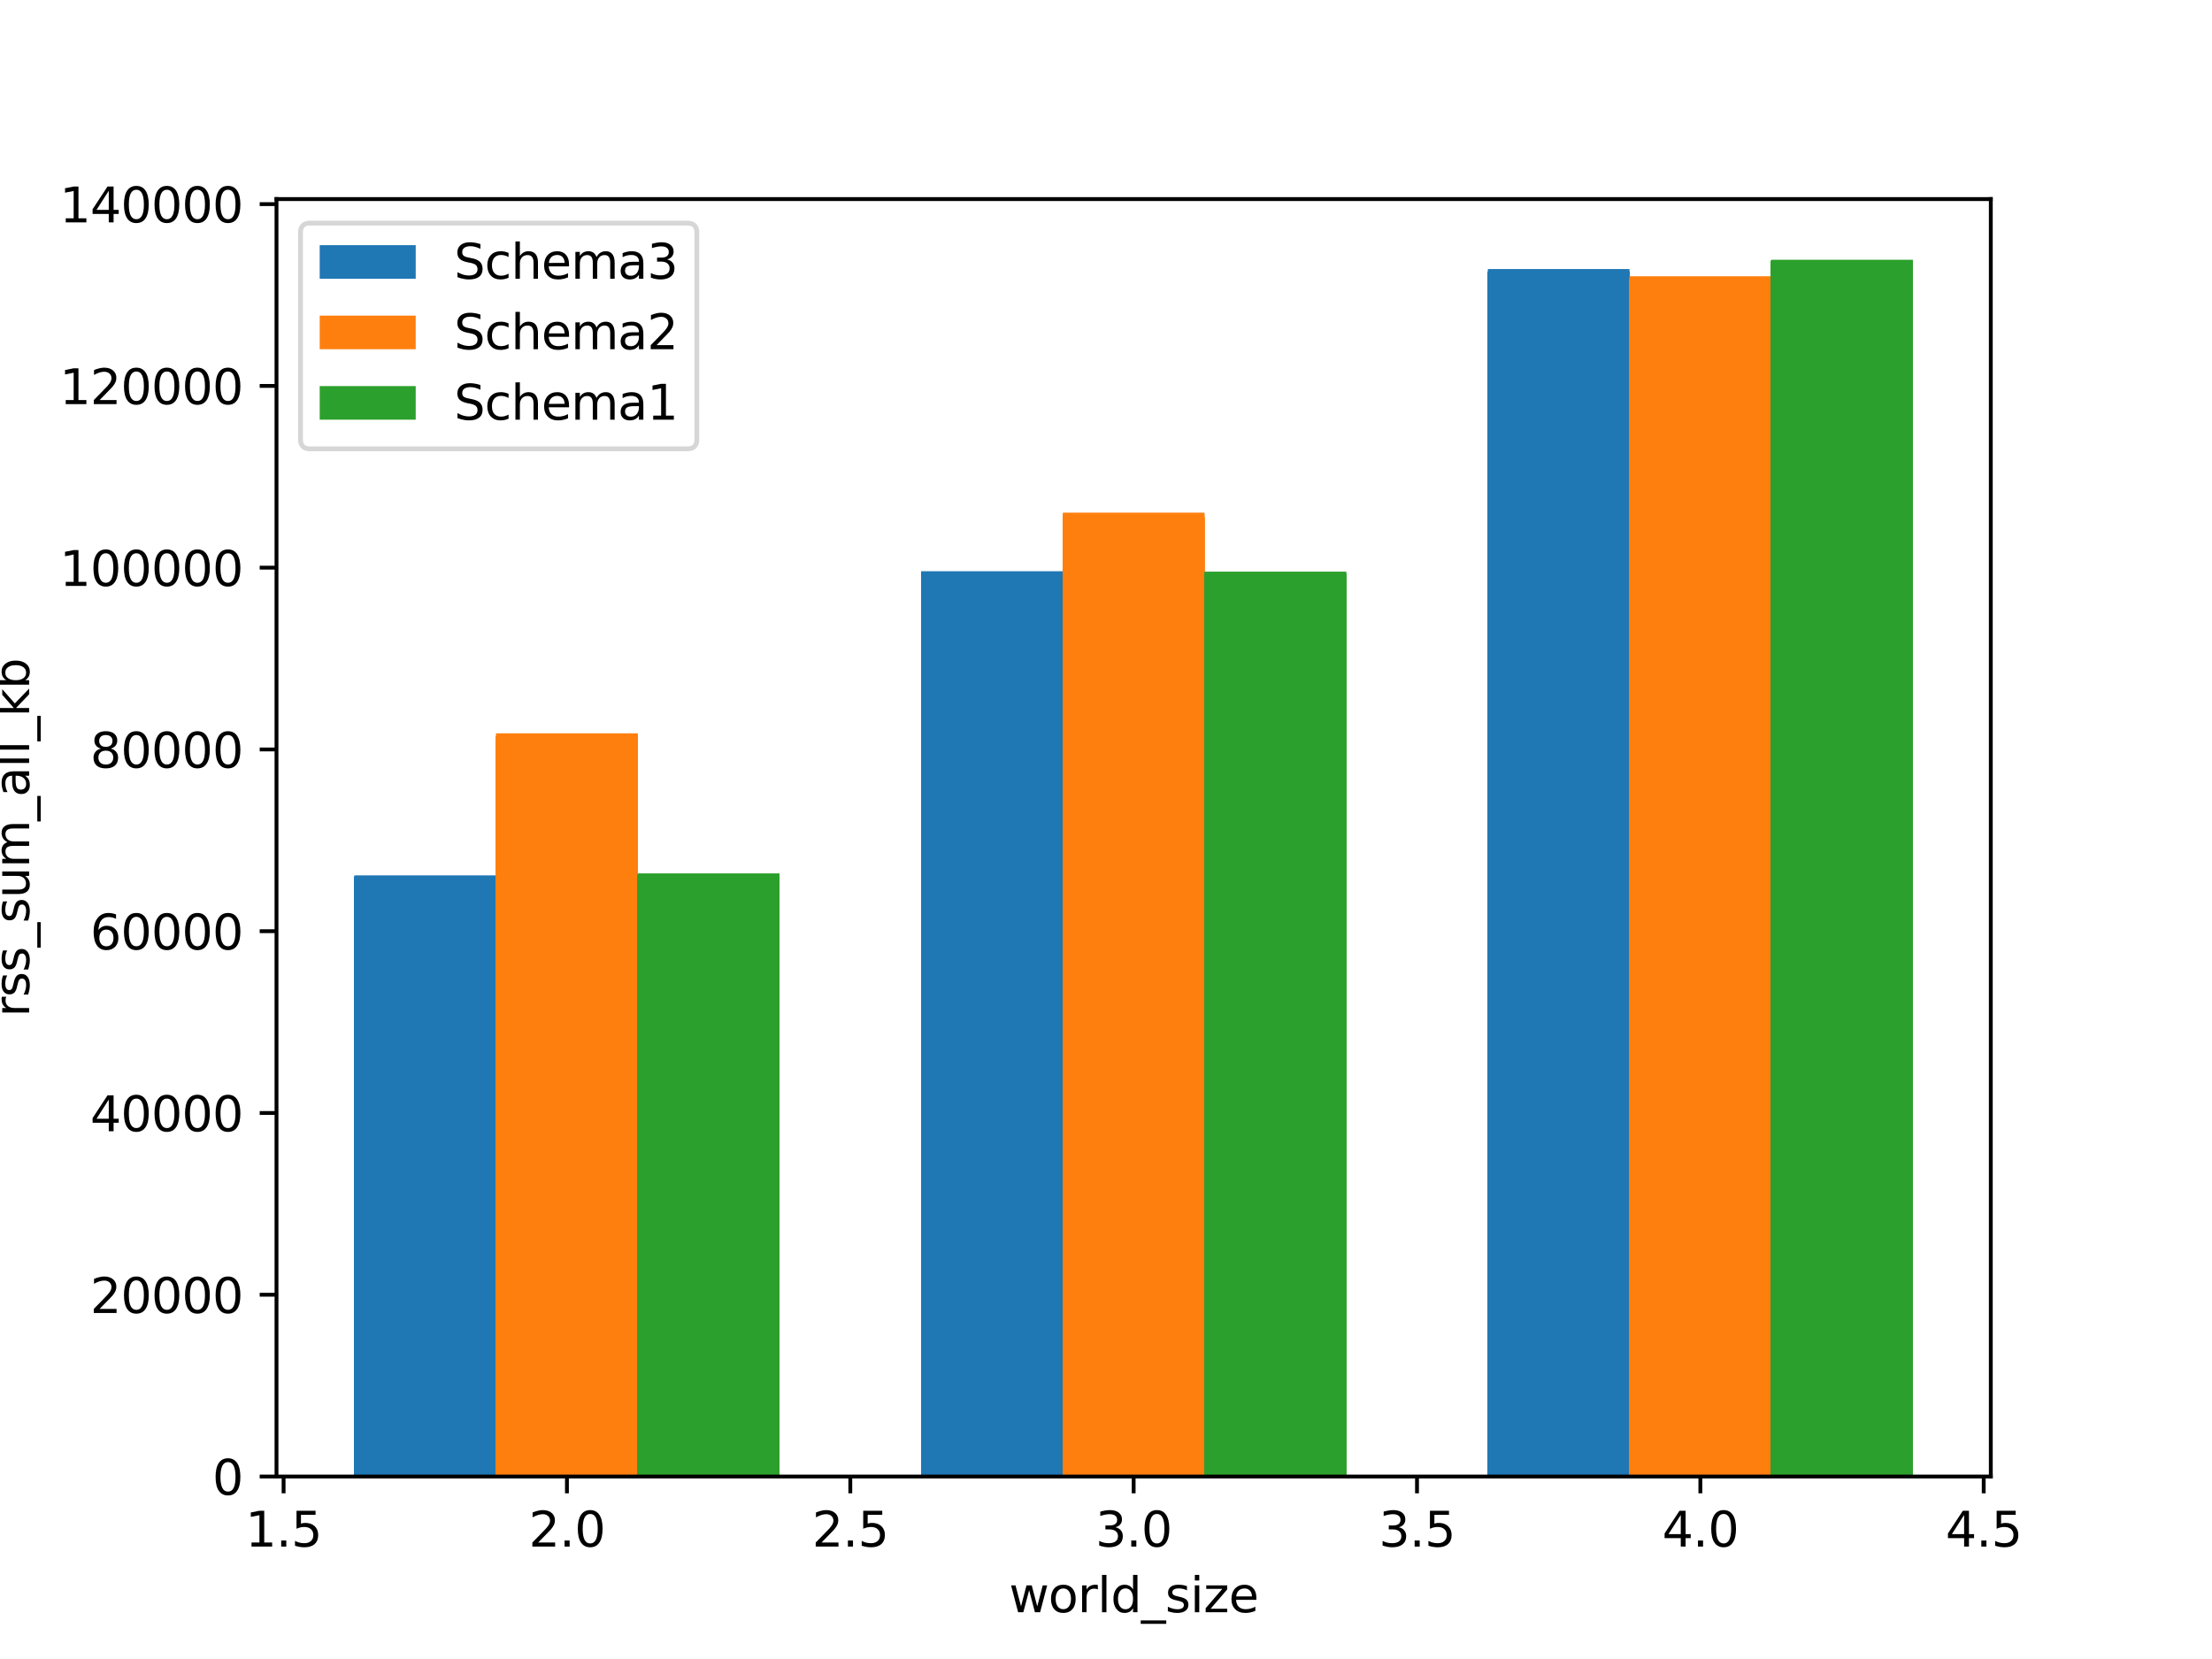 <?xml version="1.0" encoding="utf-8" standalone="no"?>
<!DOCTYPE svg PUBLIC "-//W3C//DTD SVG 1.1//EN"
  "http://www.w3.org/Graphics/SVG/1.1/DTD/svg11.dtd">
<svg height="345.6pt" version="1.1" viewBox="0 0 460.8 345.6" width="460.8pt" xmlns="http://www.w3.org/2000/svg" xmlns:xlink="http://www.w3.org/1999/xlink">
 <defs>
  <style type="text/css">*{stroke-linecap:butt;stroke-linejoin:round;}</style>
 </defs>
 <g id="figure_1">
  <g id="patch_1">
   <path d="M 0 345.6 
L 460.8 345.6 
L 460.8 0 
L 0 0 
z
" style="fill:#ffffff;"/>
  </g>
  <g id="axes_1">
   <g id="patch_2">
    <path d="M 57.6 307.584 
L 414.72 307.584 
L 414.72 41.472 
L 57.6 41.472 
z
" style="fill:#ffffff;"/>
   </g>
   <g id="patch_3">
    <path clip-path="url(#p89a8147528)" d="M 309.945 307.584 
L 339.459 307.584 
L 339.459 56.537 
L 309.945 56.537 
z
" style="fill:#1f77b4;"/>
   </g>
   <g id="patch_4">
    <path clip-path="url(#p89a8147528)" d="M 309.945 307.584 
L 339.459 307.584 
L 339.459 57.173 
L 309.945 57.173 
z
" style="fill:#1f77b4;"/>
   </g>
   <g id="patch_5">
    <path clip-path="url(#p89a8147528)" d="M 309.945 307.584 
L 339.459 307.584 
L 339.459 57.226 
L 309.945 57.226 
z
" style="fill:#1f77b4;"/>
   </g>
   <g id="patch_6">
    <path clip-path="url(#p89a8147528)" d="M 309.945 307.584 
L 339.459 307.584 
L 339.459 56.893 
L 309.945 56.893 
z
" style="fill:#1f77b4;"/>
   </g>
   <g id="patch_7">
    <path clip-path="url(#p89a8147528)" d="M 309.945 307.584 
L 339.459 307.584 
L 339.459 56.545 
L 309.945 56.545 
z
" style="fill:#1f77b4;"/>
   </g>
   <g id="patch_8">
    <path clip-path="url(#p89a8147528)" d="M 309.945 307.584 
L 339.459 307.584 
L 339.459 57.128 
L 309.945 57.128 
z
" style="fill:#1f77b4;"/>
   </g>
   <g id="patch_9">
    <path clip-path="url(#p89a8147528)" d="M 309.945 307.584 
L 339.459 307.584 
L 339.459 57.249 
L 309.945 57.249 
z
" style="fill:#1f77b4;"/>
   </g>
   <g id="patch_10">
    <path clip-path="url(#p89a8147528)" d="M 309.945 307.584 
L 339.459 307.584 
L 339.459 56.908 
L 309.945 56.908 
z
" style="fill:#1f77b4;"/>
   </g>
   <g id="patch_11">
    <path clip-path="url(#p89a8147528)" d="M 309.945 307.584 
L 339.459 307.584 
L 339.459 56.045 
L 309.945 56.045 
z
" style="fill:#1f77b4;"/>
   </g>
   <g id="patch_12">
    <path clip-path="url(#p89a8147528)" d="M 191.889 307.584 
L 221.403 307.584 
L 221.403 118.992 
L 191.889 118.992 
z
" style="fill:#1f77b4;"/>
   </g>
   <g id="patch_13">
    <path clip-path="url(#p89a8147528)" d="M 191.889 307.584 
L 221.403 307.584 
L 221.403 119.583 
L 191.889 119.583 
z
" style="fill:#1f77b4;"/>
   </g>
   <g id="patch_14">
    <path clip-path="url(#p89a8147528)" d="M 191.889 307.584 
L 221.403 307.584 
L 221.403 119.212 
L 191.889 119.212 
z
" style="fill:#1f77b4;"/>
   </g>
   <g id="patch_15">
    <path clip-path="url(#p89a8147528)" d="M 73.833 307.584 
L 103.347 307.584 
L 103.347 182.682 
L 73.833 182.682 
z
" style="fill:#1f77b4;"/>
   </g>
   <g id="patch_16">
    <path clip-path="url(#p89a8147528)" d="M 73.833 307.584 
L 103.347 307.584 
L 103.347 183.492 
L 73.833 183.492 
z
" style="fill:#1f77b4;"/>
   </g>
   <g id="patch_17">
    <path clip-path="url(#p89a8147528)" d="M 73.833 307.584 
L 103.347 307.584 
L 103.347 182.704 
L 73.833 182.704 
z
" style="fill:#1f77b4;"/>
   </g>
   <g id="patch_18">
    <path clip-path="url(#p89a8147528)" d="M 73.833 307.584 
L 103.347 307.584 
L 103.347 182.863 
L 73.833 182.863 
z
" style="fill:#1f77b4;"/>
   </g>
   <g id="patch_19">
    <path clip-path="url(#p89a8147528)" d="M 73.833 307.584 
L 103.347 307.584 
L 103.347 183.128 
L 73.833 183.128 
z
" style="fill:#1f77b4;"/>
   </g>
   <g id="patch_20">
    <path clip-path="url(#p89a8147528)" d="M 73.833 307.584 
L 103.347 307.584 
L 103.347 182.674 
L 73.833 182.674 
z
" style="fill:#1f77b4;"/>
   </g>
   <g id="patch_21">
    <path clip-path="url(#p89a8147528)" d="M 73.833 307.584 
L 103.347 307.584 
L 103.347 182.56 
L 73.833 182.56 
z
" style="fill:#1f77b4;"/>
   </g>
   <g id="patch_22">
    <path clip-path="url(#p89a8147528)" d="M 73.833 307.584 
L 103.347 307.584 
L 103.347 182.363 
L 73.833 182.363 
z
" style="fill:#1f77b4;"/>
   </g>
   <g id="patch_23">
    <path clip-path="url(#p89a8147528)" d="M 73.833 307.584 
L 103.347 307.584 
L 103.347 183.174 
L 73.833 183.174 
z
" style="fill:#1f77b4;"/>
   </g>
   <g id="patch_24">
    <path clip-path="url(#p89a8147528)" d="M 73.833 307.584 
L 103.347 307.584 
L 103.347 182.454 
L 73.833 182.454 
z
" style="fill:#1f77b4;"/>
   </g>
   <g id="patch_25">
    <path clip-path="url(#p89a8147528)" d="M 73.833 307.584 
L 103.347 307.584 
L 103.347 182.863 
L 73.833 182.863 
z
" style="fill:#1f77b4;"/>
   </g>
   <g id="patch_26">
    <path clip-path="url(#p89a8147528)" d="M 73.833 307.584 
L 103.347 307.584 
L 103.347 182.909 
L 73.833 182.909 
z
" style="fill:#1f77b4;"/>
   </g>
   <g id="patch_27">
    <path clip-path="url(#p89a8147528)" d="M 73.833 307.584 
L 103.347 307.584 
L 103.347 182.788 
L 73.833 182.788 
z
" style="fill:#1f77b4;"/>
   </g>
   <g id="patch_28">
    <path clip-path="url(#p89a8147528)" d="M 73.833 307.584 
L 103.347 307.584 
L 103.347 182.659 
L 73.833 182.659 
z
" style="fill:#1f77b4;"/>
   </g>
   <g id="patch_29">
    <path clip-path="url(#p89a8147528)" d="M 309.945 307.584 
L 339.459 307.584 
L 339.459 57.34 
L 309.945 57.34 
z
" style="fill:#1f77b4;"/>
   </g>
   <g id="patch_30">
    <path clip-path="url(#p89a8147528)" d="M 309.945 307.584 
L 339.459 307.584 
L 339.459 56.567 
L 309.945 56.567 
z
" style="fill:#1f77b4;"/>
   </g>
   <g id="patch_31">
    <path clip-path="url(#p89a8147528)" d="M 309.945 307.584 
L 339.459 307.584 
L 339.459 56.901 
L 309.945 56.901 
z
" style="fill:#1f77b4;"/>
   </g>
   <g id="patch_32">
    <path clip-path="url(#p89a8147528)" d="M 309.945 307.584 
L 339.459 307.584 
L 339.459 56.636 
L 309.945 56.636 
z
" style="fill:#1f77b4;"/>
   </g>
   <g id="patch_33">
    <path clip-path="url(#p89a8147528)" d="M 309.945 307.584 
L 339.459 307.584 
L 339.459 56.901 
L 309.945 56.901 
z
" style="fill:#1f77b4;"/>
   </g>
   <g id="patch_34">
    <path clip-path="url(#p89a8147528)" d="M 309.945 307.584 
L 339.459 307.584 
L 339.459 56.969 
L 309.945 56.969 
z
" style="fill:#1f77b4;"/>
   </g>
   <g id="patch_35">
    <path clip-path="url(#p89a8147528)" d="M 191.889 307.584 
L 221.403 307.584 
L 221.403 119.181 
L 191.889 119.181 
z
" style="fill:#1f77b4;"/>
   </g>
   <g id="patch_36">
    <path clip-path="url(#p89a8147528)" d="M 191.889 307.584 
L 221.403 307.584 
L 221.403 119.757 
L 191.889 119.757 
z
" style="fill:#1f77b4;"/>
   </g>
   <g id="patch_37">
    <path clip-path="url(#p89a8147528)" d="M 191.889 307.584 
L 221.403 307.584 
L 221.403 119.833 
L 191.889 119.833 
z
" style="fill:#1f77b4;"/>
   </g>
   <g id="patch_38">
    <path clip-path="url(#p89a8147528)" d="M 339.459 307.584 
L 368.973 307.584 
L 368.973 58.18 
L 339.459 58.18 
z
" style="fill:#ff7f0e;"/>
   </g>
   <g id="patch_39">
    <path clip-path="url(#p89a8147528)" d="M 339.459 307.584 
L 368.973 307.584 
L 368.973 58.173 
L 339.459 58.173 
z
" style="fill:#ff7f0e;"/>
   </g>
   <g id="patch_40">
    <path clip-path="url(#p89a8147528)" d="M 339.459 307.584 
L 368.973 307.584 
L 368.973 58.589 
L 339.459 58.589 
z
" style="fill:#ff7f0e;"/>
   </g>
   <g id="patch_41">
    <path clip-path="url(#p89a8147528)" d="M 339.459 307.584 
L 368.973 307.584 
L 368.973 57.991 
L 339.459 57.991 
z
" style="fill:#ff7f0e;"/>
   </g>
   <g id="patch_42">
    <path clip-path="url(#p89a8147528)" d="M 339.459 307.584 
L 368.973 307.584 
L 368.973 58.748 
L 339.459 58.748 
z
" style="fill:#ff7f0e;"/>
   </g>
   <g id="patch_43">
    <path clip-path="url(#p89a8147528)" d="M 339.459 307.584 
L 368.973 307.584 
L 368.973 58.332 
L 339.459 58.332 
z
" style="fill:#ff7f0e;"/>
   </g>
   <g id="patch_44">
    <path clip-path="url(#p89a8147528)" d="M 339.459 307.584 
L 368.973 307.584 
L 368.973 58.302 
L 339.459 58.302 
z
" style="fill:#ff7f0e;"/>
   </g>
   <g id="patch_45">
    <path clip-path="url(#p89a8147528)" d="M 339.459 307.584 
L 368.973 307.584 
L 368.973 59.142 
L 339.459 59.142 
z
" style="fill:#ff7f0e;"/>
   </g>
   <g id="patch_46">
    <path clip-path="url(#p89a8147528)" d="M 339.459 307.584 
L 368.973 307.584 
L 368.973 58.756 
L 339.459 58.756 
z
" style="fill:#ff7f0e;"/>
   </g>
   <g id="patch_47">
    <path clip-path="url(#p89a8147528)" d="M 221.403 307.584 
L 250.917 307.584 
L 250.917 107.913 
L 221.403 107.913 
z
" style="fill:#ff7f0e;"/>
   </g>
   <g id="patch_48">
    <path clip-path="url(#p89a8147528)" d="M 221.403 307.584 
L 250.917 307.584 
L 250.917 107.875 
L 221.403 107.875 
z
" style="fill:#ff7f0e;"/>
   </g>
   <g id="patch_49">
    <path clip-path="url(#p89a8147528)" d="M 221.403 307.584 
L 250.917 307.584 
L 250.917 107.845 
L 221.403 107.845 
z
" style="fill:#ff7f0e;"/>
   </g>
   <g id="patch_50">
    <path clip-path="url(#p89a8147528)" d="M 103.347 307.584 
L 132.861 307.584 
L 132.861 153.434 
L 103.347 153.434 
z
" style="fill:#ff7f0e;"/>
   </g>
   <g id="patch_51">
    <path clip-path="url(#p89a8147528)" d="M 103.347 307.584 
L 132.861 307.584 
L 132.861 153.957 
L 103.347 153.957 
z
" style="fill:#ff7f0e;"/>
   </g>
   <g id="patch_52">
    <path clip-path="url(#p89a8147528)" d="M 103.347 307.584 
L 132.861 307.584 
L 132.861 153.321 
L 103.347 153.321 
z
" style="fill:#ff7f0e;"/>
   </g>
   <g id="patch_53">
    <path clip-path="url(#p89a8147528)" d="M 103.347 307.584 
L 132.861 307.584 
L 132.861 154.184 
L 103.347 154.184 
z
" style="fill:#ff7f0e;"/>
   </g>
   <g id="patch_54">
    <path clip-path="url(#p89a8147528)" d="M 103.347 307.584 
L 132.861 307.584 
L 132.861 153.828 
L 103.347 153.828 
z
" style="fill:#ff7f0e;"/>
   </g>
   <g id="patch_55">
    <path clip-path="url(#p89a8147528)" d="M 103.347 307.584 
L 132.861 307.584 
L 132.861 153.434 
L 103.347 153.434 
z
" style="fill:#ff7f0e;"/>
   </g>
   <g id="patch_56">
    <path clip-path="url(#p89a8147528)" d="M 103.347 307.584 
L 132.861 307.584 
L 132.861 153.253 
L 103.347 153.253 
z
" style="fill:#ff7f0e;"/>
   </g>
   <g id="patch_57">
    <path clip-path="url(#p89a8147528)" d="M 103.347 307.584 
L 132.861 307.584 
L 132.861 153.495 
L 103.347 153.495 
z
" style="fill:#ff7f0e;"/>
   </g>
   <g id="patch_58">
    <path clip-path="url(#p89a8147528)" d="M 103.347 307.584 
L 132.861 307.584 
L 132.861 153.942 
L 103.347 153.942 
z
" style="fill:#ff7f0e;"/>
   </g>
   <g id="patch_59">
    <path clip-path="url(#p89a8147528)" d="M 103.347 307.584 
L 132.861 307.584 
L 132.861 152.859 
L 103.347 152.859 
z
" style="fill:#ff7f0e;"/>
   </g>
   <g id="patch_60">
    <path clip-path="url(#p89a8147528)" d="M 103.347 307.584 
L 132.861 307.584 
L 132.861 152.768 
L 103.347 152.768 
z
" style="fill:#ff7f0e;"/>
   </g>
   <g id="patch_61">
    <path clip-path="url(#p89a8147528)" d="M 103.347 307.584 
L 132.861 307.584 
L 132.861 153.434 
L 103.347 153.434 
z
" style="fill:#ff7f0e;"/>
   </g>
   <g id="patch_62">
    <path clip-path="url(#p89a8147528)" d="M 103.347 307.584 
L 132.861 307.584 
L 132.861 153.51 
L 103.347 153.51 
z
" style="fill:#ff7f0e;"/>
   </g>
   <g id="patch_63">
    <path clip-path="url(#p89a8147528)" d="M 103.347 307.584 
L 132.861 307.584 
L 132.861 153.601 
L 103.347 153.601 
z
" style="fill:#ff7f0e;"/>
   </g>
   <g id="patch_64">
    <path clip-path="url(#p89a8147528)" d="M 339.459 307.584 
L 368.973 307.584 
L 368.973 57.567 
L 339.459 57.567 
z
" style="fill:#ff7f0e;"/>
   </g>
   <g id="patch_65">
    <path clip-path="url(#p89a8147528)" d="M 339.459 307.584 
L 368.973 307.584 
L 368.973 57.635 
L 339.459 57.635 
z
" style="fill:#ff7f0e;"/>
   </g>
   <g id="patch_66">
    <path clip-path="url(#p89a8147528)" d="M 339.459 307.584 
L 368.973 307.584 
L 368.973 58.339 
L 339.459 58.339 
z
" style="fill:#ff7f0e;"/>
   </g>
   <g id="patch_67">
    <path clip-path="url(#p89a8147528)" d="M 339.459 307.584 
L 368.973 307.584 
L 368.973 58.779 
L 339.459 58.779 
z
" style="fill:#ff7f0e;"/>
   </g>
   <g id="patch_68">
    <path clip-path="url(#p89a8147528)" d="M 339.459 307.584 
L 368.973 307.584 
L 368.973 58.968 
L 339.459 58.968 
z
" style="fill:#ff7f0e;"/>
   </g>
   <g id="patch_69">
    <path clip-path="url(#p89a8147528)" d="M 339.459 307.584 
L 368.973 307.584 
L 368.973 58.006 
L 339.459 58.006 
z
" style="fill:#ff7f0e;"/>
   </g>
   <g id="patch_70">
    <path clip-path="url(#p89a8147528)" d="M 339.459 307.584 
L 368.973 307.584 
L 368.973 58.112 
L 339.459 58.112 
z
" style="fill:#ff7f0e;"/>
   </g>
   <g id="patch_71">
    <path clip-path="url(#p89a8147528)" d="M 221.403 307.584 
L 250.917 307.584 
L 250.917 107.095 
L 221.403 107.095 
z
" style="fill:#ff7f0e;"/>
   </g>
   <g id="patch_72">
    <path clip-path="url(#p89a8147528)" d="M 221.403 307.584 
L 250.917 307.584 
L 250.917 106.799 
L 221.403 106.799 
z
" style="fill:#ff7f0e;"/>
   </g>
   <g id="patch_73">
    <path clip-path="url(#p89a8147528)" d="M 221.403 307.584 
L 250.917 307.584 
L 250.917 107.617 
L 221.403 107.617 
z
" style="fill:#ff7f0e;"/>
   </g>
   <g id="patch_74">
    <path clip-path="url(#p89a8147528)" d="M 368.973 307.584 
L 398.487 307.584 
L 398.487 54.735 
L 368.973 54.735 
z
" style="fill:#2ca02c;"/>
   </g>
   <g id="patch_75">
    <path clip-path="url(#p89a8147528)" d="M 368.973 307.584 
L 398.487 307.584 
L 398.487 55.401 
L 368.973 55.401 
z
" style="fill:#2ca02c;"/>
   </g>
   <g id="patch_76">
    <path clip-path="url(#p89a8147528)" d="M 368.973 307.584 
L 398.487 307.584 
L 398.487 54.424 
L 368.973 54.424 
z
" style="fill:#2ca02c;"/>
   </g>
   <g id="patch_77">
    <path clip-path="url(#p89a8147528)" d="M 368.973 307.584 
L 398.487 307.584 
L 398.487 54.523 
L 368.973 54.523 
z
" style="fill:#2ca02c;"/>
   </g>
   <g id="patch_78">
    <path clip-path="url(#p89a8147528)" d="M 368.973 307.584 
L 398.487 307.584 
L 398.487 54.826 
L 368.973 54.826 
z
" style="fill:#2ca02c;"/>
   </g>
   <g id="patch_79">
    <path clip-path="url(#p89a8147528)" d="M 368.973 307.584 
L 398.487 307.584 
L 398.487 54.667 
L 368.973 54.667 
z
" style="fill:#2ca02c;"/>
   </g>
   <g id="patch_80">
    <path clip-path="url(#p89a8147528)" d="M 368.973 307.584 
L 398.487 307.584 
L 398.487 54.667 
L 368.973 54.667 
z
" style="fill:#2ca02c;"/>
   </g>
   <g id="patch_81">
    <path clip-path="url(#p89a8147528)" d="M 368.973 307.584 
L 398.487 307.584 
L 398.487 55.378 
L 368.973 55.378 
z
" style="fill:#2ca02c;"/>
   </g>
   <g id="patch_82">
    <path clip-path="url(#p89a8147528)" d="M 368.973 307.584 
L 398.487 307.584 
L 398.487 54.848 
L 368.973 54.848 
z
" style="fill:#2ca02c;"/>
   </g>
   <g id="patch_83">
    <path clip-path="url(#p89a8147528)" d="M 368.973 307.584 
L 398.487 307.584 
L 398.487 54.886 
L 368.973 54.886 
z
" style="fill:#2ca02c;"/>
   </g>
   <g id="patch_84">
    <path clip-path="url(#p89a8147528)" d="M 368.973 307.584 
L 398.487 307.584 
L 398.487 55.182 
L 368.973 55.182 
z
" style="fill:#2ca02c;"/>
   </g>
   <g id="patch_85">
    <path clip-path="url(#p89a8147528)" d="M 368.973 307.584 
L 398.487 307.584 
L 398.487 54.152 
L 368.973 54.152 
z
" style="fill:#2ca02c;"/>
   </g>
   <g id="patch_86">
    <path clip-path="url(#p89a8147528)" d="M 368.973 307.584 
L 398.487 307.584 
L 398.487 54.727 
L 368.973 54.727 
z
" style="fill:#2ca02c;"/>
   </g>
   <g id="patch_87">
    <path clip-path="url(#p89a8147528)" d="M 368.973 307.584 
L 398.487 307.584 
L 398.487 54.992 
L 368.973 54.992 
z
" style="fill:#2ca02c;"/>
   </g>
   <g id="patch_88">
    <path clip-path="url(#p89a8147528)" d="M 250.917 307.584 
L 280.431 307.584 
L 280.431 119.53 
L 250.917 119.53 
z
" style="fill:#2ca02c;"/>
   </g>
   <g id="patch_89">
    <path clip-path="url(#p89a8147528)" d="M 250.917 307.584 
L 280.431 307.584 
L 280.431 119.757 
L 250.917 119.757 
z
" style="fill:#2ca02c;"/>
   </g>
   <g id="patch_90">
    <path clip-path="url(#p89a8147528)" d="M 250.917 307.584 
L 280.431 307.584 
L 280.431 119.174 
L 250.917 119.174 
z
" style="fill:#2ca02c;"/>
   </g>
   <g id="patch_91">
    <path clip-path="url(#p89a8147528)" d="M 132.861 307.584 
L 162.375 307.584 
L 162.375 181.947 
L 132.861 181.947 
z
" style="fill:#2ca02c;"/>
   </g>
   <g id="patch_92">
    <path clip-path="url(#p89a8147528)" d="M 132.861 307.584 
L 162.375 307.584 
L 162.375 182.568 
L 132.861 182.568 
z
" style="fill:#2ca02c;"/>
   </g>
   <g id="patch_93">
    <path clip-path="url(#p89a8147528)" d="M 132.861 307.584 
L 162.375 307.584 
L 162.375 182.22 
L 132.861 182.22 
z
" style="fill:#2ca02c;"/>
   </g>
   <g id="patch_94">
    <path clip-path="url(#p89a8147528)" d="M 132.861 307.584 
L 162.375 307.584 
L 162.375 182.348 
L 132.861 182.348 
z
" style="fill:#2ca02c;"/>
   </g>
   <g id="patch_95">
    <path clip-path="url(#p89a8147528)" d="M 132.861 307.584 
L 162.375 307.584 
L 162.375 182.295 
L 132.861 182.295 
z
" style="fill:#2ca02c;"/>
   </g>
   <g id="patch_96">
    <path clip-path="url(#p89a8147528)" d="M 132.861 307.584 
L 162.375 307.584 
L 162.375 182.447 
L 132.861 182.447 
z
" style="fill:#2ca02c;"/>
   </g>
   <g id="patch_97">
    <path clip-path="url(#p89a8147528)" d="M 132.861 307.584 
L 162.375 307.584 
L 162.375 182.098 
L 132.861 182.098 
z
" style="fill:#2ca02c;"/>
   </g>
   <g id="patch_98">
    <path clip-path="url(#p89a8147528)" d="M 132.861 307.584 
L 162.375 307.584 
L 162.375 182.068 
L 132.861 182.068 
z
" style="fill:#2ca02c;"/>
   </g>
   <g id="patch_99">
    <path clip-path="url(#p89a8147528)" d="M 132.861 307.584 
L 162.375 307.584 
L 162.375 182.25 
L 132.861 182.25 
z
" style="fill:#2ca02c;"/>
   </g>
   <g id="patch_100">
    <path clip-path="url(#p89a8147528)" d="M 132.861 307.584 
L 162.375 307.584 
L 162.375 182.363 
L 132.861 182.363 
z
" style="fill:#2ca02c;"/>
   </g>
   <g id="patch_101">
    <path clip-path="url(#p89a8147528)" d="M 132.861 307.584 
L 162.375 307.584 
L 162.375 182.22 
L 132.861 182.22 
z
" style="fill:#2ca02c;"/>
   </g>
   <g id="patch_102">
    <path clip-path="url(#p89a8147528)" d="M 132.861 307.584 
L 162.375 307.584 
L 162.375 182.409 
L 132.861 182.409 
z
" style="fill:#2ca02c;"/>
   </g>
   <g id="patch_103">
    <path clip-path="url(#p89a8147528)" d="M 132.861 307.584 
L 162.375 307.584 
L 162.375 182.303 
L 132.861 182.303 
z
" style="fill:#2ca02c;"/>
   </g>
   <g id="patch_104">
    <path clip-path="url(#p89a8147528)" d="M 132.861 307.584 
L 162.375 307.584 
L 162.375 182.477 
L 132.861 182.477 
z
" style="fill:#2ca02c;"/>
   </g>
   <g id="patch_105">
    <path clip-path="url(#p89a8147528)" d="M 368.973 307.584 
L 398.487 307.584 
L 398.487 54.485 
L 368.973 54.485 
z
" style="fill:#2ca02c;"/>
   </g>
   <g id="patch_106">
    <path clip-path="url(#p89a8147528)" d="M 368.973 307.584 
L 398.487 307.584 
L 398.487 54.326 
L 368.973 54.326 
z
" style="fill:#2ca02c;"/>
   </g>
   <g id="patch_107">
    <path clip-path="url(#p89a8147528)" d="M 368.973 307.584 
L 398.487 307.584 
L 398.487 54.954 
L 368.973 54.954 
z
" style="fill:#2ca02c;"/>
   </g>
   <g id="patch_108">
    <path clip-path="url(#p89a8147528)" d="M 368.973 307.584 
L 398.487 307.584 
L 398.487 54.621 
L 368.973 54.621 
z
" style="fill:#2ca02c;"/>
   </g>
   <g id="patch_109">
    <path clip-path="url(#p89a8147528)" d="M 368.973 307.584 
L 398.487 307.584 
L 398.487 54.424 
L 368.973 54.424 
z
" style="fill:#2ca02c;"/>
   </g>
   <g id="patch_110">
    <path clip-path="url(#p89a8147528)" d="M 368.973 307.584 
L 398.487 307.584 
L 398.487 55.007 
L 368.973 55.007 
z
" style="fill:#2ca02c;"/>
   </g>
   <g id="patch_111">
    <path clip-path="url(#p89a8147528)" d="M 368.973 307.584 
L 398.487 307.584 
L 398.487 54.409 
L 368.973 54.409 
z
" style="fill:#2ca02c;"/>
   </g>
   <g id="patch_112">
    <path clip-path="url(#p89a8147528)" d="M 368.973 307.584 
L 398.487 307.584 
L 398.487 54.651 
L 368.973 54.651 
z
" style="fill:#2ca02c;"/>
   </g>
   <g id="patch_113">
    <path clip-path="url(#p89a8147528)" d="M 368.973 307.584 
L 398.487 307.584 
L 398.487 54.485 
L 368.973 54.485 
z
" style="fill:#2ca02c;"/>
   </g>
   <g id="patch_114">
    <path clip-path="url(#p89a8147528)" d="M 368.973 307.584 
L 398.487 307.584 
L 398.487 54.25 
L 368.973 54.25 
z
" style="fill:#2ca02c;"/>
   </g>
   <g id="patch_115">
    <path clip-path="url(#p89a8147528)" d="M 368.973 307.584 
L 398.487 307.584 
L 398.487 55.681 
L 368.973 55.681 
z
" style="fill:#2ca02c;"/>
   </g>
   <g id="patch_116">
    <path clip-path="url(#p89a8147528)" d="M 368.973 307.584 
L 398.487 307.584 
L 398.487 54.508 
L 368.973 54.508 
z
" style="fill:#2ca02c;"/>
   </g>
   <g id="patch_117">
    <path clip-path="url(#p89a8147528)" d="M 368.973 307.584 
L 398.487 307.584 
L 398.487 54.697 
L 368.973 54.697 
z
" style="fill:#2ca02c;"/>
   </g>
   <g id="patch_118">
    <path clip-path="url(#p89a8147528)" d="M 368.973 307.584 
L 398.487 307.584 
L 398.487 55.704 
L 368.973 55.704 
z
" style="fill:#2ca02c;"/>
   </g>
   <g id="patch_119">
    <path clip-path="url(#p89a8147528)" d="M 368.973 307.584 
L 398.487 307.584 
L 398.487 55.144 
L 368.973 55.144 
z
" style="fill:#2ca02c;"/>
   </g>
   <g id="patch_120">
    <path clip-path="url(#p89a8147528)" d="M 368.973 307.584 
L 398.487 307.584 
L 398.487 54.144 
L 368.973 54.144 
z
" style="fill:#2ca02c;"/>
   </g>
   <g id="patch_121">
    <path clip-path="url(#p89a8147528)" d="M 368.973 307.584 
L 398.487 307.584 
L 398.487 55.401 
L 368.973 55.401 
z
" style="fill:#2ca02c;"/>
   </g>
   <g id="patch_122">
    <path clip-path="url(#p89a8147528)" d="M 368.973 307.584 
L 398.487 307.584 
L 398.487 54.576 
L 368.973 54.576 
z
" style="fill:#2ca02c;"/>
   </g>
   <g id="patch_123">
    <path clip-path="url(#p89a8147528)" d="M 368.973 307.584 
L 398.487 307.584 
L 398.487 55.78 
L 368.973 55.78 
z
" style="fill:#2ca02c;"/>
   </g>
   <g id="patch_124">
    <path clip-path="url(#p89a8147528)" d="M 368.973 307.584 
L 398.487 307.584 
L 398.487 54.28 
L 368.973 54.28 
z
" style="fill:#2ca02c;"/>
   </g>
   <g id="patch_125">
    <path clip-path="url(#p89a8147528)" d="M 368.973 307.584 
L 398.487 307.584 
L 398.487 54.72 
L 368.973 54.72 
z
" style="fill:#2ca02c;"/>
   </g>
   <g id="patch_126">
    <path clip-path="url(#p89a8147528)" d="M 368.973 307.584 
L 398.487 307.584 
L 398.487 54.265 
L 368.973 54.265 
z
" style="fill:#2ca02c;"/>
   </g>
   <g id="patch_127">
    <path clip-path="url(#p89a8147528)" d="M 368.973 307.584 
L 398.487 307.584 
L 398.487 55.772 
L 368.973 55.772 
z
" style="fill:#2ca02c;"/>
   </g>
   <g id="patch_128">
    <path clip-path="url(#p89a8147528)" d="M 368.973 307.584 
L 398.487 307.584 
L 398.487 54.477 
L 368.973 54.477 
z
" style="fill:#2ca02c;"/>
   </g>
   <g id="patch_129">
    <path clip-path="url(#p89a8147528)" d="M 368.973 307.584 
L 398.487 307.584 
L 398.487 55.03 
L 368.973 55.03 
z
" style="fill:#2ca02c;"/>
   </g>
   <g id="patch_130">
    <path clip-path="url(#p89a8147528)" d="M 368.973 307.584 
L 398.487 307.584 
L 398.487 54.485 
L 368.973 54.485 
z
" style="fill:#2ca02c;"/>
   </g>
   <g id="patch_131">
    <path clip-path="url(#p89a8147528)" d="M 368.973 307.584 
L 398.487 307.584 
L 398.487 54.432 
L 368.973 54.432 
z
" style="fill:#2ca02c;"/>
   </g>
   <g id="patch_132">
    <path clip-path="url(#p89a8147528)" d="M 368.973 307.584 
L 398.487 307.584 
L 398.487 55.174 
L 368.973 55.174 
z
" style="fill:#2ca02c;"/>
   </g>
   <g id="patch_133">
    <path clip-path="url(#p89a8147528)" d="M 368.973 307.584 
L 398.487 307.584 
L 398.487 54.447 
L 368.973 54.447 
z
" style="fill:#2ca02c;"/>
   </g>
   <g id="patch_134">
    <path clip-path="url(#p89a8147528)" d="M 368.973 307.584 
L 398.487 307.584 
L 398.487 54.916 
L 368.973 54.916 
z
" style="fill:#2ca02c;"/>
   </g>
   <g id="patch_135">
    <path clip-path="url(#p89a8147528)" d="M 368.973 307.584 
L 398.487 307.584 
L 398.487 55.598 
L 368.973 55.598 
z
" style="fill:#2ca02c;"/>
   </g>
   <g id="patch_136">
    <path clip-path="url(#p89a8147528)" d="M 368.973 307.584 
L 398.487 307.584 
L 398.487 55.022 
L 368.973 55.022 
z
" style="fill:#2ca02c;"/>
   </g>
   <g id="patch_137">
    <path clip-path="url(#p89a8147528)" d="M 368.973 307.584 
L 398.487 307.584 
L 398.487 55.409 
L 368.973 55.409 
z
" style="fill:#2ca02c;"/>
   </g>
   <g id="patch_138">
    <path clip-path="url(#p89a8147528)" d="M 368.973 307.584 
L 398.487 307.584 
L 398.487 54.545 
L 368.973 54.545 
z
" style="fill:#2ca02c;"/>
   </g>
   <g id="patch_139">
    <path clip-path="url(#p89a8147528)" d="M 250.917 307.584 
L 280.431 307.584 
L 280.431 119.674 
L 250.917 119.674 
z
" style="fill:#2ca02c;"/>
   </g>
   <g id="patch_140">
    <path clip-path="url(#p89a8147528)" d="M 250.917 307.584 
L 280.431 307.584 
L 280.431 119.393 
L 250.917 119.393 
z
" style="fill:#2ca02c;"/>
   </g>
   <g id="patch_141">
    <path clip-path="url(#p89a8147528)" d="M 250.917 307.584 
L 280.431 307.584 
L 280.431 119.098 
L 250.917 119.098 
z
" style="fill:#2ca02c;"/>
   </g>
   <g id="matplotlib.axis_1">
    <g id="xtick_1">
     <g id="line2d_1">
      <defs>
       <path d="M 0 0 
L 0 3.5 
" id="mefdfb76dca" style="stroke:#000000;stroke-width:0.8;"/>
      </defs>
      <g>
       <use style="stroke:#000000;stroke-width:0.8;" x="59.076" xlink:href="#mefdfb76dca" y="307.584"/>
      </g>
     </g>
     <g id="text_1">
      <!-- 1.5 -->
      <g transform="translate(51.124 322.182)scale(0.1 -0.1)">
       <defs>
        <path d="M 794 531 
L 1825 531 
L 1825 4091 
L 703 3866 
L 703 4441 
L 1819 4666 
L 2450 4666 
L 2450 531 
L 3481 531 
L 3481 0 
L 794 0 
L 794 531 
z
" id="DejaVuSans-31" transform="scale(0.016)"/>
        <path d="M 684 794 
L 1344 794 
L 1344 0 
L 684 0 
L 684 794 
z
" id="DejaVuSans-2e" transform="scale(0.016)"/>
        <path d="M 691 4666 
L 3169 4666 
L 3169 4134 
L 1269 4134 
L 1269 2991 
Q 1406 3038 1543 3061 
Q 1681 3084 1819 3084 
Q 2600 3084 3056 2656 
Q 3513 2228 3513 1497 
Q 3513 744 3044 326 
Q 2575 -91 1722 -91 
Q 1428 -91 1123 -41 
Q 819 9 494 109 
L 494 744 
Q 775 591 1075 516 
Q 1375 441 1709 441 
Q 2250 441 2565 725 
Q 2881 1009 2881 1497 
Q 2881 1984 2565 2268 
Q 2250 2553 1709 2553 
Q 1456 2553 1204 2497 
Q 953 2441 691 2322 
L 691 4666 
z
" id="DejaVuSans-35" transform="scale(0.016)"/>
       </defs>
       <use xlink:href="#DejaVuSans-31"/>
       <use x="63.623" xlink:href="#DejaVuSans-2e"/>
       <use x="95.41" xlink:href="#DejaVuSans-35"/>
      </g>
     </g>
    </g>
    <g id="xtick_2">
     <g id="line2d_2">
      <g>
       <use style="stroke:#000000;stroke-width:0.8;" x="118.104" xlink:href="#mefdfb76dca" y="307.584"/>
      </g>
     </g>
     <g id="text_2">
      <!-- 2.0 -->
      <g transform="translate(110.152 322.182)scale(0.1 -0.1)">
       <defs>
        <path d="M 1228 531 
L 3431 531 
L 3431 0 
L 469 0 
L 469 531 
Q 828 903 1448 1529 
Q 2069 2156 2228 2338 
Q 2531 2678 2651 2914 
Q 2772 3150 2772 3378 
Q 2772 3750 2511 3984 
Q 2250 4219 1831 4219 
Q 1534 4219 1204 4116 
Q 875 4013 500 3803 
L 500 4441 
Q 881 4594 1212 4672 
Q 1544 4750 1819 4750 
Q 2544 4750 2975 4387 
Q 3406 4025 3406 3419 
Q 3406 3131 3298 2873 
Q 3191 2616 2906 2266 
Q 2828 2175 2409 1742 
Q 1991 1309 1228 531 
z
" id="DejaVuSans-32" transform="scale(0.016)"/>
        <path d="M 2034 4250 
Q 1547 4250 1301 3770 
Q 1056 3291 1056 2328 
Q 1056 1369 1301 889 
Q 1547 409 2034 409 
Q 2525 409 2770 889 
Q 3016 1369 3016 2328 
Q 3016 3291 2770 3770 
Q 2525 4250 2034 4250 
z
M 2034 4750 
Q 2819 4750 3233 4129 
Q 3647 3509 3647 2328 
Q 3647 1150 3233 529 
Q 2819 -91 2034 -91 
Q 1250 -91 836 529 
Q 422 1150 422 2328 
Q 422 3509 836 4129 
Q 1250 4750 2034 4750 
z
" id="DejaVuSans-30" transform="scale(0.016)"/>
       </defs>
       <use xlink:href="#DejaVuSans-32"/>
       <use x="63.623" xlink:href="#DejaVuSans-2e"/>
       <use x="95.41" xlink:href="#DejaVuSans-30"/>
      </g>
     </g>
    </g>
    <g id="xtick_3">
     <g id="line2d_3">
      <g>
       <use style="stroke:#000000;stroke-width:0.8;" x="177.132" xlink:href="#mefdfb76dca" y="307.584"/>
      </g>
     </g>
     <g id="text_3">
      <!-- 2.5 -->
      <g transform="translate(169.18 322.182)scale(0.1 -0.1)">
       <use xlink:href="#DejaVuSans-32"/>
       <use x="63.623" xlink:href="#DejaVuSans-2e"/>
       <use x="95.41" xlink:href="#DejaVuSans-35"/>
      </g>
     </g>
    </g>
    <g id="xtick_4">
     <g id="line2d_4">
      <g>
       <use style="stroke:#000000;stroke-width:0.8;" x="236.16" xlink:href="#mefdfb76dca" y="307.584"/>
      </g>
     </g>
     <g id="text_4">
      <!-- 3.0 -->
      <g transform="translate(228.208 322.182)scale(0.1 -0.1)">
       <defs>
        <path d="M 2597 2516 
Q 3050 2419 3304 2112 
Q 3559 1806 3559 1356 
Q 3559 666 3084 287 
Q 2609 -91 1734 -91 
Q 1441 -91 1130 -33 
Q 819 25 488 141 
L 488 750 
Q 750 597 1062 519 
Q 1375 441 1716 441 
Q 2309 441 2620 675 
Q 2931 909 2931 1356 
Q 2931 1769 2642 2001 
Q 2353 2234 1838 2234 
L 1294 2234 
L 1294 2753 
L 1863 2753 
Q 2328 2753 2575 2939 
Q 2822 3125 2822 3475 
Q 2822 3834 2567 4026 
Q 2313 4219 1838 4219 
Q 1578 4219 1281 4162 
Q 984 4106 628 3988 
L 628 4550 
Q 988 4650 1302 4700 
Q 1616 4750 1894 4750 
Q 2613 4750 3031 4423 
Q 3450 4097 3450 3541 
Q 3450 3153 3228 2886 
Q 3006 2619 2597 2516 
z
" id="DejaVuSans-33" transform="scale(0.016)"/>
       </defs>
       <use xlink:href="#DejaVuSans-33"/>
       <use x="63.623" xlink:href="#DejaVuSans-2e"/>
       <use x="95.41" xlink:href="#DejaVuSans-30"/>
      </g>
     </g>
    </g>
    <g id="xtick_5">
     <g id="line2d_5">
      <g>
       <use style="stroke:#000000;stroke-width:0.8;" x="295.188" xlink:href="#mefdfb76dca" y="307.584"/>
      </g>
     </g>
     <g id="text_5">
      <!-- 3.5 -->
      <g transform="translate(287.237 322.182)scale(0.1 -0.1)">
       <use xlink:href="#DejaVuSans-33"/>
       <use x="63.623" xlink:href="#DejaVuSans-2e"/>
       <use x="95.41" xlink:href="#DejaVuSans-35"/>
      </g>
     </g>
    </g>
    <g id="xtick_6">
     <g id="line2d_6">
      <g>
       <use style="stroke:#000000;stroke-width:0.8;" x="354.216" xlink:href="#mefdfb76dca" y="307.584"/>
      </g>
     </g>
     <g id="text_6">
      <!-- 4.0 -->
      <g transform="translate(346.265 322.182)scale(0.1 -0.1)">
       <defs>
        <path d="M 2419 4116 
L 825 1625 
L 2419 1625 
L 2419 4116 
z
M 2253 4666 
L 3047 4666 
L 3047 1625 
L 3713 1625 
L 3713 1100 
L 3047 1100 
L 3047 0 
L 2419 0 
L 2419 1100 
L 313 1100 
L 313 1709 
L 2253 4666 
z
" id="DejaVuSans-34" transform="scale(0.016)"/>
       </defs>
       <use xlink:href="#DejaVuSans-34"/>
       <use x="63.623" xlink:href="#DejaVuSans-2e"/>
       <use x="95.41" xlink:href="#DejaVuSans-30"/>
      </g>
     </g>
    </g>
    <g id="xtick_7">
     <g id="line2d_7">
      <g>
       <use style="stroke:#000000;stroke-width:0.8;" x="413.244" xlink:href="#mefdfb76dca" y="307.584"/>
      </g>
     </g>
     <g id="text_7">
      <!-- 4.5 -->
      <g transform="translate(405.293 322.182)scale(0.1 -0.1)">
       <use xlink:href="#DejaVuSans-34"/>
       <use x="63.623" xlink:href="#DejaVuSans-2e"/>
       <use x="95.41" xlink:href="#DejaVuSans-35"/>
      </g>
     </g>
    </g>
    <g id="text_8">
     <!-- world_size -->
     <g transform="translate(210.198 335.861)scale(0.1 -0.1)">
      <defs>
       <path d="M 269 3500 
L 844 3500 
L 1563 769 
L 2278 3500 
L 2956 3500 
L 3675 769 
L 4391 3500 
L 4966 3500 
L 4050 0 
L 3372 0 
L 2619 2869 
L 1863 0 
L 1184 0 
L 269 3500 
z
" id="DejaVuSans-77" transform="scale(0.016)"/>
       <path d="M 1959 3097 
Q 1497 3097 1228 2736 
Q 959 2375 959 1747 
Q 959 1119 1226 758 
Q 1494 397 1959 397 
Q 2419 397 2687 759 
Q 2956 1122 2956 1747 
Q 2956 2369 2687 2733 
Q 2419 3097 1959 3097 
z
M 1959 3584 
Q 2709 3584 3137 3096 
Q 3566 2609 3566 1747 
Q 3566 888 3137 398 
Q 2709 -91 1959 -91 
Q 1206 -91 779 398 
Q 353 888 353 1747 
Q 353 2609 779 3096 
Q 1206 3584 1959 3584 
z
" id="DejaVuSans-6f" transform="scale(0.016)"/>
       <path d="M 2631 2963 
Q 2534 3019 2420 3045 
Q 2306 3072 2169 3072 
Q 1681 3072 1420 2755 
Q 1159 2438 1159 1844 
L 1159 0 
L 581 0 
L 581 3500 
L 1159 3500 
L 1159 2956 
Q 1341 3275 1631 3429 
Q 1922 3584 2338 3584 
Q 2397 3584 2469 3576 
Q 2541 3569 2628 3553 
L 2631 2963 
z
" id="DejaVuSans-72" transform="scale(0.016)"/>
       <path d="M 603 4863 
L 1178 4863 
L 1178 0 
L 603 0 
L 603 4863 
z
" id="DejaVuSans-6c" transform="scale(0.016)"/>
       <path d="M 2906 2969 
L 2906 4863 
L 3481 4863 
L 3481 0 
L 2906 0 
L 2906 525 
Q 2725 213 2448 61 
Q 2172 -91 1784 -91 
Q 1150 -91 751 415 
Q 353 922 353 1747 
Q 353 2572 751 3078 
Q 1150 3584 1784 3584 
Q 2172 3584 2448 3432 
Q 2725 3281 2906 2969 
z
M 947 1747 
Q 947 1113 1208 752 
Q 1469 391 1925 391 
Q 2381 391 2643 752 
Q 2906 1113 2906 1747 
Q 2906 2381 2643 2742 
Q 2381 3103 1925 3103 
Q 1469 3103 1208 2742 
Q 947 2381 947 1747 
z
" id="DejaVuSans-64" transform="scale(0.016)"/>
       <path d="M 3263 -1063 
L 3263 -1509 
L -63 -1509 
L -63 -1063 
L 3263 -1063 
z
" id="DejaVuSans-5f" transform="scale(0.016)"/>
       <path d="M 2834 3397 
L 2834 2853 
Q 2591 2978 2328 3040 
Q 2066 3103 1784 3103 
Q 1356 3103 1142 2972 
Q 928 2841 928 2578 
Q 928 2378 1081 2264 
Q 1234 2150 1697 2047 
L 1894 2003 
Q 2506 1872 2764 1633 
Q 3022 1394 3022 966 
Q 3022 478 2636 193 
Q 2250 -91 1575 -91 
Q 1294 -91 989 -36 
Q 684 19 347 128 
L 347 722 
Q 666 556 975 473 
Q 1284 391 1588 391 
Q 1994 391 2212 530 
Q 2431 669 2431 922 
Q 2431 1156 2273 1281 
Q 2116 1406 1581 1522 
L 1381 1569 
Q 847 1681 609 1914 
Q 372 2147 372 2553 
Q 372 3047 722 3315 
Q 1072 3584 1716 3584 
Q 2034 3584 2315 3537 
Q 2597 3491 2834 3397 
z
" id="DejaVuSans-73" transform="scale(0.016)"/>
       <path d="M 603 3500 
L 1178 3500 
L 1178 0 
L 603 0 
L 603 3500 
z
M 603 4863 
L 1178 4863 
L 1178 4134 
L 603 4134 
L 603 4863 
z
" id="DejaVuSans-69" transform="scale(0.016)"/>
       <path d="M 353 3500 
L 3084 3500 
L 3084 2975 
L 922 459 
L 3084 459 
L 3084 0 
L 275 0 
L 275 525 
L 2438 3041 
L 353 3041 
L 353 3500 
z
" id="DejaVuSans-7a" transform="scale(0.016)"/>
       <path d="M 3597 1894 
L 3597 1613 
L 953 1613 
Q 991 1019 1311 708 
Q 1631 397 2203 397 
Q 2534 397 2845 478 
Q 3156 559 3463 722 
L 3463 178 
Q 3153 47 2828 -22 
Q 2503 -91 2169 -91 
Q 1331 -91 842 396 
Q 353 884 353 1716 
Q 353 2575 817 3079 
Q 1281 3584 2069 3584 
Q 2775 3584 3186 3129 
Q 3597 2675 3597 1894 
z
M 3022 2063 
Q 3016 2534 2758 2815 
Q 2500 3097 2075 3097 
Q 1594 3097 1305 2825 
Q 1016 2553 972 2059 
L 3022 2063 
z
" id="DejaVuSans-65" transform="scale(0.016)"/>
      </defs>
      <use xlink:href="#DejaVuSans-77"/>
      <use x="81.787" xlink:href="#DejaVuSans-6f"/>
      <use x="142.969" xlink:href="#DejaVuSans-72"/>
      <use x="184.082" xlink:href="#DejaVuSans-6c"/>
      <use x="211.865" xlink:href="#DejaVuSans-64"/>
      <use x="275.342" xlink:href="#DejaVuSans-5f"/>
      <use x="325.342" xlink:href="#DejaVuSans-73"/>
      <use x="377.441" xlink:href="#DejaVuSans-69"/>
      <use x="405.225" xlink:href="#DejaVuSans-7a"/>
      <use x="457.715" xlink:href="#DejaVuSans-65"/>
     </g>
    </g>
   </g>
   <g id="matplotlib.axis_2">
    <g id="ytick_1">
     <g id="line2d_8">
      <defs>
       <path d="M 0 0 
L -3.5 0 
" id="m2c866d9521" style="stroke:#000000;stroke-width:0.8;"/>
      </defs>
      <g>
       <use style="stroke:#000000;stroke-width:0.8;" x="57.6" xlink:href="#m2c866d9521" y="307.584"/>
      </g>
     </g>
     <g id="text_9">
      <!-- 0 -->
      <g transform="translate(44.237 311.383)scale(0.1 -0.1)">
       <use xlink:href="#DejaVuSans-30"/>
      </g>
     </g>
    </g>
    <g id="ytick_2">
     <g id="line2d_9">
      <g>
       <use style="stroke:#000000;stroke-width:0.8;" x="57.6" xlink:href="#m2c866d9521" y="269.719"/>
      </g>
     </g>
     <g id="text_10">
      <!-- 20000 -->
      <g transform="translate(18.788 273.518)scale(0.1 -0.1)">
       <use xlink:href="#DejaVuSans-32"/>
       <use x="63.623" xlink:href="#DejaVuSans-30"/>
       <use x="127.246" xlink:href="#DejaVuSans-30"/>
       <use x="190.869" xlink:href="#DejaVuSans-30"/>
       <use x="254.492" xlink:href="#DejaVuSans-30"/>
      </g>
     </g>
    </g>
    <g id="ytick_3">
     <g id="line2d_10">
      <g>
       <use style="stroke:#000000;stroke-width:0.8;" x="57.6" xlink:href="#m2c866d9521" y="231.853"/>
      </g>
     </g>
     <g id="text_11">
      <!-- 40000 -->
      <g transform="translate(18.788 235.653)scale(0.1 -0.1)">
       <use xlink:href="#DejaVuSans-34"/>
       <use x="63.623" xlink:href="#DejaVuSans-30"/>
       <use x="127.246" xlink:href="#DejaVuSans-30"/>
       <use x="190.869" xlink:href="#DejaVuSans-30"/>
       <use x="254.492" xlink:href="#DejaVuSans-30"/>
      </g>
     </g>
    </g>
    <g id="ytick_4">
     <g id="line2d_11">
      <g>
       <use style="stroke:#000000;stroke-width:0.8;" x="57.6" xlink:href="#m2c866d9521" y="193.988"/>
      </g>
     </g>
     <g id="text_12">
      <!-- 60000 -->
      <g transform="translate(18.788 197.787)scale(0.1 -0.1)">
       <defs>
        <path d="M 2113 2584 
Q 1688 2584 1439 2293 
Q 1191 2003 1191 1497 
Q 1191 994 1439 701 
Q 1688 409 2113 409 
Q 2538 409 2786 701 
Q 3034 994 3034 1497 
Q 3034 2003 2786 2293 
Q 2538 2584 2113 2584 
z
M 3366 4563 
L 3366 3988 
Q 3128 4100 2886 4159 
Q 2644 4219 2406 4219 
Q 1781 4219 1451 3797 
Q 1122 3375 1075 2522 
Q 1259 2794 1537 2939 
Q 1816 3084 2150 3084 
Q 2853 3084 3261 2657 
Q 3669 2231 3669 1497 
Q 3669 778 3244 343 
Q 2819 -91 2113 -91 
Q 1303 -91 875 529 
Q 447 1150 447 2328 
Q 447 3434 972 4092 
Q 1497 4750 2381 4750 
Q 2619 4750 2861 4703 
Q 3103 4656 3366 4563 
z
" id="DejaVuSans-36" transform="scale(0.016)"/>
       </defs>
       <use xlink:href="#DejaVuSans-36"/>
       <use x="63.623" xlink:href="#DejaVuSans-30"/>
       <use x="127.246" xlink:href="#DejaVuSans-30"/>
       <use x="190.869" xlink:href="#DejaVuSans-30"/>
       <use x="254.492" xlink:href="#DejaVuSans-30"/>
      </g>
     </g>
    </g>
    <g id="ytick_5">
     <g id="line2d_12">
      <g>
       <use style="stroke:#000000;stroke-width:0.8;" x="57.6" xlink:href="#m2c866d9521" y="156.123"/>
      </g>
     </g>
     <g id="text_13">
      <!-- 80000 -->
      <g transform="translate(18.788 159.922)scale(0.1 -0.1)">
       <defs>
        <path d="M 2034 2216 
Q 1584 2216 1326 1975 
Q 1069 1734 1069 1313 
Q 1069 891 1326 650 
Q 1584 409 2034 409 
Q 2484 409 2743 651 
Q 3003 894 3003 1313 
Q 3003 1734 2745 1975 
Q 2488 2216 2034 2216 
z
M 1403 2484 
Q 997 2584 770 2862 
Q 544 3141 544 3541 
Q 544 4100 942 4425 
Q 1341 4750 2034 4750 
Q 2731 4750 3128 4425 
Q 3525 4100 3525 3541 
Q 3525 3141 3298 2862 
Q 3072 2584 2669 2484 
Q 3125 2378 3379 2068 
Q 3634 1759 3634 1313 
Q 3634 634 3220 271 
Q 2806 -91 2034 -91 
Q 1263 -91 848 271 
Q 434 634 434 1313 
Q 434 1759 690 2068 
Q 947 2378 1403 2484 
z
M 1172 3481 
Q 1172 3119 1398 2916 
Q 1625 2713 2034 2713 
Q 2441 2713 2670 2916 
Q 2900 3119 2900 3481 
Q 2900 3844 2670 4047 
Q 2441 4250 2034 4250 
Q 1625 4250 1398 4047 
Q 1172 3844 1172 3481 
z
" id="DejaVuSans-38" transform="scale(0.016)"/>
       </defs>
       <use xlink:href="#DejaVuSans-38"/>
       <use x="63.623" xlink:href="#DejaVuSans-30"/>
       <use x="127.246" xlink:href="#DejaVuSans-30"/>
       <use x="190.869" xlink:href="#DejaVuSans-30"/>
       <use x="254.492" xlink:href="#DejaVuSans-30"/>
      </g>
     </g>
    </g>
    <g id="ytick_6">
     <g id="line2d_13">
      <g>
       <use style="stroke:#000000;stroke-width:0.8;" x="57.6" xlink:href="#m2c866d9521" y="118.258"/>
      </g>
     </g>
     <g id="text_14">
      <!-- 100000 -->
      <g transform="translate(12.425 122.057)scale(0.1 -0.1)">
       <use xlink:href="#DejaVuSans-31"/>
       <use x="63.623" xlink:href="#DejaVuSans-30"/>
       <use x="127.246" xlink:href="#DejaVuSans-30"/>
       <use x="190.869" xlink:href="#DejaVuSans-30"/>
       <use x="254.492" xlink:href="#DejaVuSans-30"/>
       <use x="318.115" xlink:href="#DejaVuSans-30"/>
      </g>
     </g>
    </g>
    <g id="ytick_7">
     <g id="line2d_14">
      <g>
       <use style="stroke:#000000;stroke-width:0.8;" x="57.6" xlink:href="#m2c866d9521" y="80.392"/>
      </g>
     </g>
     <g id="text_15">
      <!-- 120000 -->
      <g transform="translate(12.425 84.191)scale(0.1 -0.1)">
       <use xlink:href="#DejaVuSans-31"/>
       <use x="63.623" xlink:href="#DejaVuSans-32"/>
       <use x="127.246" xlink:href="#DejaVuSans-30"/>
       <use x="190.869" xlink:href="#DejaVuSans-30"/>
       <use x="254.492" xlink:href="#DejaVuSans-30"/>
       <use x="318.115" xlink:href="#DejaVuSans-30"/>
      </g>
     </g>
    </g>
    <g id="ytick_8">
     <g id="line2d_15">
      <g>
       <use style="stroke:#000000;stroke-width:0.8;" x="57.6" xlink:href="#m2c866d9521" y="42.527"/>
      </g>
     </g>
     <g id="text_16">
      <!-- 140000 -->
      <g transform="translate(12.425 46.326)scale(0.1 -0.1)">
       <use xlink:href="#DejaVuSans-31"/>
       <use x="63.623" xlink:href="#DejaVuSans-34"/>
       <use x="127.246" xlink:href="#DejaVuSans-30"/>
       <use x="190.869" xlink:href="#DejaVuSans-30"/>
       <use x="254.492" xlink:href="#DejaVuSans-30"/>
       <use x="318.115" xlink:href="#DejaVuSans-30"/>
      </g>
     </g>
    </g>
    <g id="text_17">
     <!-- rss_sum_all_kb -->
     <g transform="translate(6.067 211.848)rotate(-90)scale(0.1 -0.1)">
      <defs>
       <path d="M 544 1381 
L 544 3500 
L 1119 3500 
L 1119 1403 
Q 1119 906 1312 657 
Q 1506 409 1894 409 
Q 2359 409 2629 706 
Q 2900 1003 2900 1516 
L 2900 3500 
L 3475 3500 
L 3475 0 
L 2900 0 
L 2900 538 
Q 2691 219 2414 64 
Q 2138 -91 1772 -91 
Q 1169 -91 856 284 
Q 544 659 544 1381 
z
M 1991 3584 
L 1991 3584 
z
" id="DejaVuSans-75" transform="scale(0.016)"/>
       <path d="M 3328 2828 
Q 3544 3216 3844 3400 
Q 4144 3584 4550 3584 
Q 5097 3584 5394 3201 
Q 5691 2819 5691 2113 
L 5691 0 
L 5113 0 
L 5113 2094 
Q 5113 2597 4934 2840 
Q 4756 3084 4391 3084 
Q 3944 3084 3684 2787 
Q 3425 2491 3425 1978 
L 3425 0 
L 2847 0 
L 2847 2094 
Q 2847 2600 2669 2842 
Q 2491 3084 2119 3084 
Q 1678 3084 1418 2786 
Q 1159 2488 1159 1978 
L 1159 0 
L 581 0 
L 581 3500 
L 1159 3500 
L 1159 2956 
Q 1356 3278 1631 3431 
Q 1906 3584 2284 3584 
Q 2666 3584 2933 3390 
Q 3200 3197 3328 2828 
z
" id="DejaVuSans-6d" transform="scale(0.016)"/>
       <path d="M 2194 1759 
Q 1497 1759 1228 1600 
Q 959 1441 959 1056 
Q 959 750 1161 570 
Q 1363 391 1709 391 
Q 2188 391 2477 730 
Q 2766 1069 2766 1631 
L 2766 1759 
L 2194 1759 
z
M 3341 1997 
L 3341 0 
L 2766 0 
L 2766 531 
Q 2569 213 2275 61 
Q 1981 -91 1556 -91 
Q 1019 -91 701 211 
Q 384 513 384 1019 
Q 384 1609 779 1909 
Q 1175 2209 1959 2209 
L 2766 2209 
L 2766 2266 
Q 2766 2663 2505 2880 
Q 2244 3097 1772 3097 
Q 1472 3097 1187 3025 
Q 903 2953 641 2809 
L 641 3341 
Q 956 3463 1253 3523 
Q 1550 3584 1831 3584 
Q 2591 3584 2966 3190 
Q 3341 2797 3341 1997 
z
" id="DejaVuSans-61" transform="scale(0.016)"/>
       <path d="M 581 4863 
L 1159 4863 
L 1159 1991 
L 2875 3500 
L 3609 3500 
L 1753 1863 
L 3688 0 
L 2938 0 
L 1159 1709 
L 1159 0 
L 581 0 
L 581 4863 
z
" id="DejaVuSans-6b" transform="scale(0.016)"/>
       <path d="M 3116 1747 
Q 3116 2381 2855 2742 
Q 2594 3103 2138 3103 
Q 1681 3103 1420 2742 
Q 1159 2381 1159 1747 
Q 1159 1113 1420 752 
Q 1681 391 2138 391 
Q 2594 391 2855 752 
Q 3116 1113 3116 1747 
z
M 1159 2969 
Q 1341 3281 1617 3432 
Q 1894 3584 2278 3584 
Q 2916 3584 3314 3078 
Q 3713 2572 3713 1747 
Q 3713 922 3314 415 
Q 2916 -91 2278 -91 
Q 1894 -91 1617 61 
Q 1341 213 1159 525 
L 1159 0 
L 581 0 
L 581 4863 
L 1159 4863 
L 1159 2969 
z
" id="DejaVuSans-62" transform="scale(0.016)"/>
      </defs>
      <use xlink:href="#DejaVuSans-72"/>
      <use x="41.113" xlink:href="#DejaVuSans-73"/>
      <use x="93.213" xlink:href="#DejaVuSans-73"/>
      <use x="145.312" xlink:href="#DejaVuSans-5f"/>
      <use x="195.312" xlink:href="#DejaVuSans-73"/>
      <use x="247.412" xlink:href="#DejaVuSans-75"/>
      <use x="310.791" xlink:href="#DejaVuSans-6d"/>
      <use x="408.203" xlink:href="#DejaVuSans-5f"/>
      <use x="458.203" xlink:href="#DejaVuSans-61"/>
      <use x="519.482" xlink:href="#DejaVuSans-6c"/>
      <use x="547.266" xlink:href="#DejaVuSans-6c"/>
      <use x="575.049" xlink:href="#DejaVuSans-5f"/>
      <use x="625.049" xlink:href="#DejaVuSans-6b"/>
      <use x="682.959" xlink:href="#DejaVuSans-62"/>
     </g>
    </g>
   </g>
   <g id="patch_142">
    <path d="M 57.6 307.584 
L 57.6 41.472 
" style="fill:none;stroke:#000000;stroke-linecap:square;stroke-linejoin:miter;stroke-width:0.8;"/>
   </g>
   <g id="patch_143">
    <path d="M 414.72 307.584 
L 414.72 41.472 
" style="fill:none;stroke:#000000;stroke-linecap:square;stroke-linejoin:miter;stroke-width:0.8;"/>
   </g>
   <g id="patch_144">
    <path d="M 57.6 307.584 
L 414.72 307.584 
" style="fill:none;stroke:#000000;stroke-linecap:square;stroke-linejoin:miter;stroke-width:0.8;"/>
   </g>
   <g id="patch_145">
    <path d="M 57.6 41.472 
L 414.72 41.472 
" style="fill:none;stroke:#000000;stroke-linecap:square;stroke-linejoin:miter;stroke-width:0.8;"/>
   </g>
   <g id="legend_1">
    <g id="patch_146">
     <path d="M 64.6 93.506 
L 143.169 93.506 
Q 145.169 93.506 145.169 91.506 
L 145.169 48.472 
Q 145.169 46.472 143.169 46.472 
L 64.6 46.472 
Q 62.6 46.472 62.6 48.472 
L 62.6 91.506 
Q 62.6 93.506 64.6 93.506 
z
" style="fill:#ffffff;opacity:0.8;stroke:#cccccc;stroke-linejoin:miter;"/>
    </g>
    <g id="patch_147">
     <path d="M 66.6 58.07 
L 86.6 58.07 
L 86.6 51.07 
L 66.6 51.07 
z
" style="fill:#1f77b4;"/>
    </g>
    <g id="text_18">
     <!-- Schema3 -->
     <g transform="translate(94.6 58.07)scale(0.1 -0.1)">
      <defs>
       <path d="M 3425 4513 
L 3425 3897 
Q 3066 4069 2747 4153 
Q 2428 4238 2131 4238 
Q 1616 4238 1336 4038 
Q 1056 3838 1056 3469 
Q 1056 3159 1242 3001 
Q 1428 2844 1947 2747 
L 2328 2669 
Q 3034 2534 3370 2195 
Q 3706 1856 3706 1288 
Q 3706 609 3251 259 
Q 2797 -91 1919 -91 
Q 1588 -91 1214 -16 
Q 841 59 441 206 
L 441 856 
Q 825 641 1194 531 
Q 1563 422 1919 422 
Q 2459 422 2753 634 
Q 3047 847 3047 1241 
Q 3047 1584 2836 1778 
Q 2625 1972 2144 2069 
L 1759 2144 
Q 1053 2284 737 2584 
Q 422 2884 422 3419 
Q 422 4038 858 4394 
Q 1294 4750 2059 4750 
Q 2388 4750 2728 4690 
Q 3069 4631 3425 4513 
z
" id="DejaVuSans-53" transform="scale(0.016)"/>
       <path d="M 3122 3366 
L 3122 2828 
Q 2878 2963 2633 3030 
Q 2388 3097 2138 3097 
Q 1578 3097 1268 2742 
Q 959 2388 959 1747 
Q 959 1106 1268 751 
Q 1578 397 2138 397 
Q 2388 397 2633 464 
Q 2878 531 3122 666 
L 3122 134 
Q 2881 22 2623 -34 
Q 2366 -91 2075 -91 
Q 1284 -91 818 406 
Q 353 903 353 1747 
Q 353 2603 823 3093 
Q 1294 3584 2113 3584 
Q 2378 3584 2631 3529 
Q 2884 3475 3122 3366 
z
" id="DejaVuSans-63" transform="scale(0.016)"/>
       <path d="M 3513 2113 
L 3513 0 
L 2938 0 
L 2938 2094 
Q 2938 2591 2744 2837 
Q 2550 3084 2163 3084 
Q 1697 3084 1428 2787 
Q 1159 2491 1159 1978 
L 1159 0 
L 581 0 
L 581 4863 
L 1159 4863 
L 1159 2956 
Q 1366 3272 1645 3428 
Q 1925 3584 2291 3584 
Q 2894 3584 3203 3211 
Q 3513 2838 3513 2113 
z
" id="DejaVuSans-68" transform="scale(0.016)"/>
      </defs>
      <use xlink:href="#DejaVuSans-53"/>
      <use x="63.477" xlink:href="#DejaVuSans-63"/>
      <use x="118.457" xlink:href="#DejaVuSans-68"/>
      <use x="181.836" xlink:href="#DejaVuSans-65"/>
      <use x="243.359" xlink:href="#DejaVuSans-6d"/>
      <use x="340.771" xlink:href="#DejaVuSans-61"/>
      <use x="402.051" xlink:href="#DejaVuSans-33"/>
     </g>
    </g>
    <g id="patch_148">
     <path d="M 66.6 72.749 
L 86.6 72.749 
L 86.6 65.749 
L 66.6 65.749 
z
" style="fill:#ff7f0e;"/>
    </g>
    <g id="text_19">
     <!-- Schema2 -->
     <g transform="translate(94.6 72.749)scale(0.1 -0.1)">
      <use xlink:href="#DejaVuSans-53"/>
      <use x="63.477" xlink:href="#DejaVuSans-63"/>
      <use x="118.457" xlink:href="#DejaVuSans-68"/>
      <use x="181.836" xlink:href="#DejaVuSans-65"/>
      <use x="243.359" xlink:href="#DejaVuSans-6d"/>
      <use x="340.771" xlink:href="#DejaVuSans-61"/>
      <use x="402.051" xlink:href="#DejaVuSans-32"/>
     </g>
    </g>
    <g id="patch_149">
     <path d="M 66.6 87.427 
L 86.6 87.427 
L 86.6 80.427 
L 66.6 80.427 
z
" style="fill:#2ca02c;"/>
    </g>
    <g id="text_20">
     <!-- Schema1 -->
     <g transform="translate(94.6 87.427)scale(0.1 -0.1)">
      <use xlink:href="#DejaVuSans-53"/>
      <use x="63.477" xlink:href="#DejaVuSans-63"/>
      <use x="118.457" xlink:href="#DejaVuSans-68"/>
      <use x="181.836" xlink:href="#DejaVuSans-65"/>
      <use x="243.359" xlink:href="#DejaVuSans-6d"/>
      <use x="340.771" xlink:href="#DejaVuSans-61"/>
      <use x="402.051" xlink:href="#DejaVuSans-31"/>
     </g>
    </g>
   </g>
  </g>
 </g>
 <defs>
  <clipPath id="p89a8147528">
   <rect height="266.112" width="357.12" x="57.6" y="41.472"/>
  </clipPath>
 </defs>
</svg>
